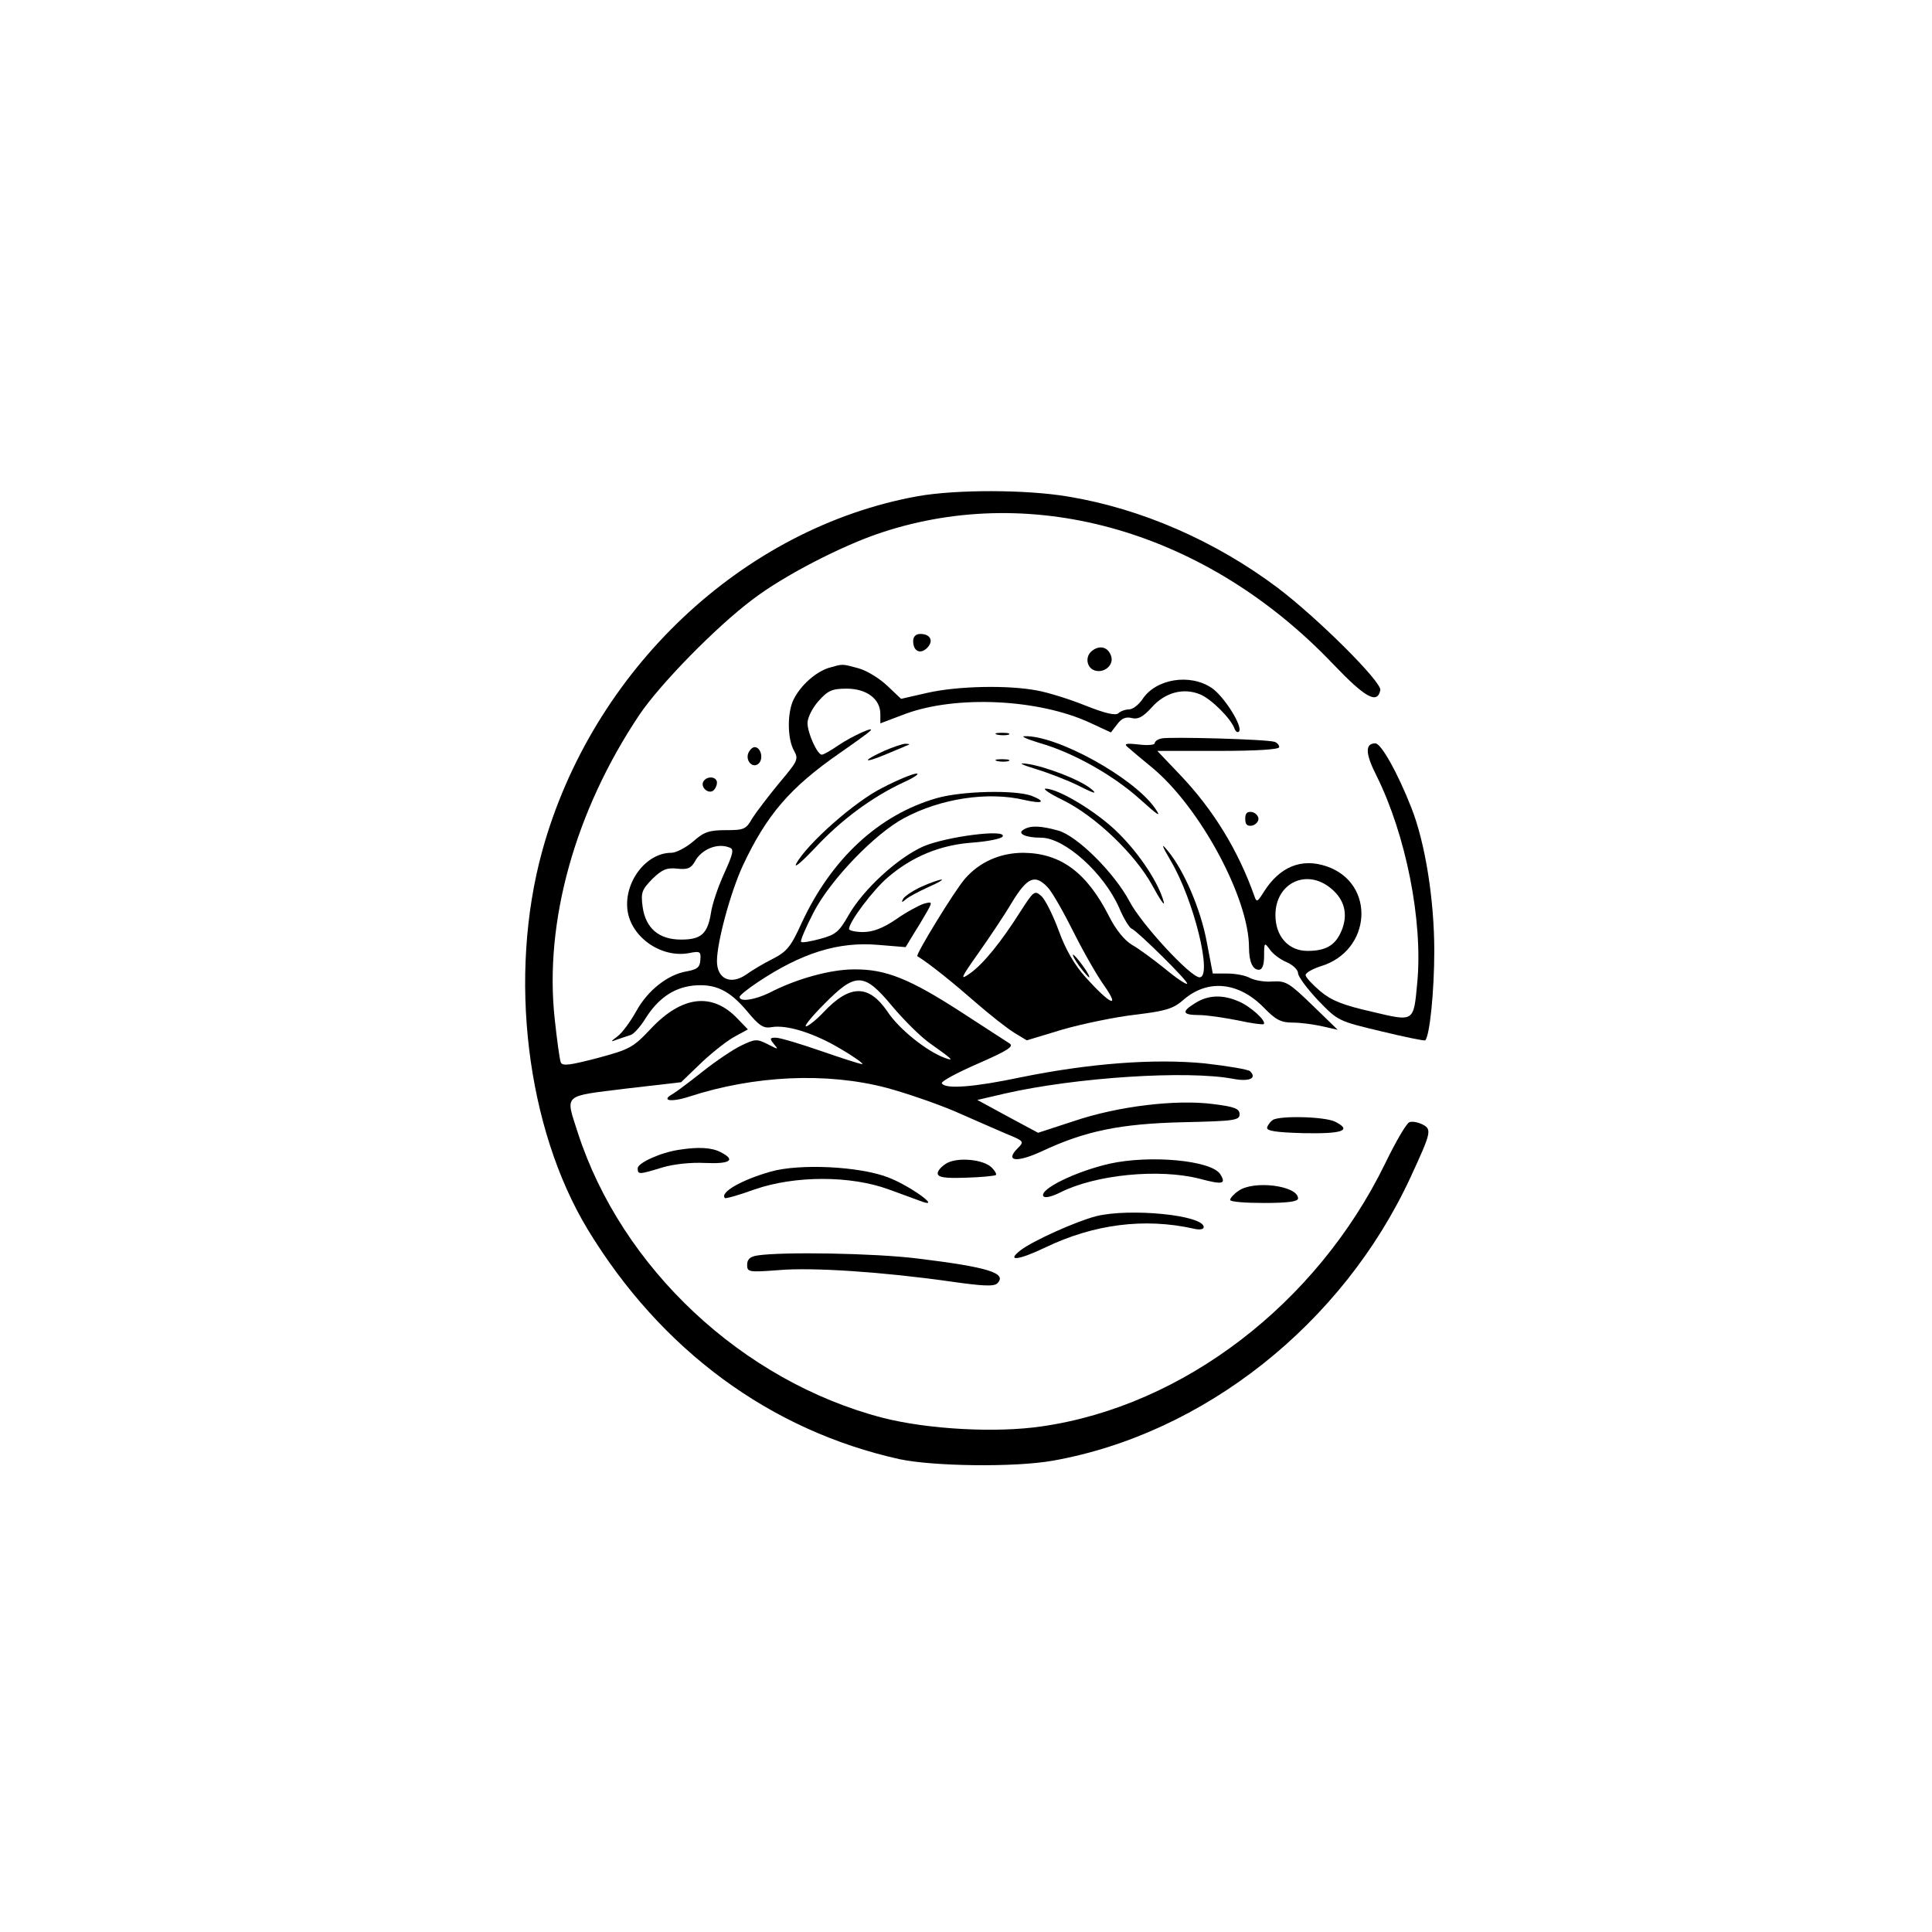 <?xml version="1.0" standalone="no"?>
<!DOCTYPE svg PUBLIC "-//W3C//DTD SVG 20010904//EN"
 "http://www.w3.org/TR/2001/REC-SVG-20010904/DTD/svg10.dtd">
<svg version="1.0" xmlns="http://www.w3.org/2000/svg"
 width="512pt" height="512pt" viewBox="0 0 512 512"
 preserveAspectRatio="xMidYMid meet">
<g transform="translate(0,512) scale(0.1,-0.1)"
fill="#000000" stroke="none">
<path d="M2432 3805 c-464 -84 -863 -461 -995 -940 -91 -331 -42 -735 121
-1004 194 -319 483 -532 826 -608 90 -19 305 -22 406 -4 400 71 768 362 948
751 55 119 57 127 32 140 -12 6 -28 9 -35 6 -8 -3 -37 -53 -65 -111 -181 -370
-534 -641 -909 -695 -121 -18 -303 -8 -423 23 -371 97 -691 397 -807 756 -33
103 -41 95 127 116 l147 17 55 53 c31 29 71 60 89 69 l33 18 -28 29 c-67 70
-147 60 -229 -27 -47 -50 -56 -55 -142 -78 -73 -19 -93 -22 -97 -11 -3 8 -10
59 -16 115 -28 257 54 551 224 805 55 82 204 234 300 306 82 63 239 144 343
178 406 134 863 1 1196 -349 85 -89 117 -107 125 -69 4 22 -167 192 -273 272
-164 123 -360 209 -554 241 -112 19 -297 19 -399 1z"/>
<path d="M2420 3421 c0 -27 19 -36 37 -18 18 18 9 37 -18 37 -12 0 -19 -7 -19
-19z"/>
<path d="M2895 3396 c-22 -16 -15 -50 11 -54 25 -4 47 19 38 41 -8 22 -29 28
-49 13z"/>
<path d="M2196 3350 c-34 -11 -73 -45 -92 -82 -18 -34 -18 -105 0 -137 13 -23
10 -28 -39 -86 -28 -34 -60 -76 -71 -93 -17 -30 -22 -32 -71 -32 -44 0 -58 -5
-86 -30 -19 -16 -45 -30 -58 -30 -67 0 -126 -78 -116 -153 10 -71 89 -126 162
-113 30 6 33 5 31 -18 -1 -19 -8 -25 -35 -30 -51 -8 -105 -51 -135 -106 -15
-27 -37 -57 -49 -66 -20 -15 -20 -16 -2 -9 11 4 27 9 36 12 8 2 26 22 39 43
33 53 74 82 126 88 59 6 97 -12 144 -68 32 -39 44 -46 65 -42 40 7 114 -16
185 -59 36 -21 60 -39 55 -39 -6 0 -55 16 -110 35 -55 19 -108 35 -119 35 -16
0 -17 -2 -5 -17 13 -15 12 -15 -17 0 -28 14 -33 14 -70 -4 -21 -10 -67 -41
-101 -68 -34 -27 -70 -54 -80 -60 -33 -18 -5 -23 44 -7 172 56 364 65 523 23
52 -14 133 -42 180 -62 47 -21 108 -47 135 -59 49 -20 50 -21 32 -39 -35 -35
-3 -39 64 -8 115 54 208 73 374 77 136 3 150 5 150 21 0 15 -13 20 -69 27 -97
13 -252 -5 -370 -45 l-95 -31 -80 43 -81 44 73 17 c189 43 483 62 605 39 42
-8 64 1 45 20 -5 5 -60 14 -121 21 -135 13 -305 0 -487 -37 -123 -26 -200 -32
-209 -16 -3 5 40 28 95 52 80 35 97 46 84 54 -9 6 -66 43 -128 83 -136 88
-200 114 -284 113 -62 0 -153 -25 -224 -62 -39 -19 -79 -25 -79 -11 0 4 21 21
48 39 117 78 214 108 319 99 l73 -6 23 38 c13 20 29 48 36 60 12 22 11 23 -11
17 -12 -4 -46 -22 -73 -41 -35 -24 -62 -34 -88 -34 -20 0 -37 4 -37 8 0 19 64
104 103 137 64 55 139 86 224 92 40 3 76 10 80 16 13 21 -149 0 -210 -26 -69
-31 -159 -114 -198 -182 -25 -44 -34 -52 -75 -63 -26 -7 -49 -11 -51 -8 -3 2
12 37 33 78 45 87 163 209 240 250 97 52 222 71 319 48 48 -11 59 -5 19 11
-44 16 -184 13 -251 -6 -154 -44 -280 -161 -359 -332 -28 -62 -39 -75 -76 -94
-24 -12 -56 -31 -71 -42 -41 -28 -77 -11 -77 36 0 50 36 183 69 254 63 134
125 206 256 297 39 27 75 53 80 58 19 17 -46 -12 -83 -37 -20 -14 -40 -25 -44
-25 -12 0 -38 57 -38 84 0 14 13 40 29 58 25 28 36 33 75 33 52 0 89 -27 89
-67 l0 -25 66 25 c135 50 354 40 491 -24 l54 -25 17 22 c12 16 23 20 39 16 16
-4 29 3 52 28 35 40 84 53 128 35 30 -12 83 -65 92 -92 3 -7 8 -10 11 -7 13
11 -39 94 -72 116 -58 39 -149 24 -184 -31 -10 -14 -25 -26 -35 -26 -10 0 -23
-5 -28 -10 -7 -7 -34 -1 -87 20 -42 17 -100 35 -128 40 -78 15 -211 12 -291
-6 l-70 -16 -37 35 c-20 19 -54 40 -76 46 -45 12 -40 12 -79 1z m-263 -476
c13 -4 10 -16 -14 -69 -16 -35 -32 -82 -35 -105 -9 -55 -26 -70 -79 -70 -59 0
-94 30 -102 87 -5 38 -2 45 26 74 26 25 38 30 66 27 27 -3 36 1 46 18 17 33
60 51 92 38z m431 -420 c31 -37 76 -82 102 -100 58 -41 64 -47 39 -38 -48 17
-123 77 -153 123 -50 73 -100 73 -171 -3 -19 -20 -40 -36 -45 -36 -6 0 16 27
49 60 83 84 105 83 179 -6z"/>
<path d="M2643 3173 c9 -2 23 -2 30 0 6 3 -1 5 -18 5 -16 0 -22 -2 -12 -5z"/>
<path d="M2755 3151 c88 -25 195 -85 266 -149 49 -44 58 -50 40 -24 -57 82
-261 194 -346 191 -11 0 7 -8 40 -18z"/>
<path d="M3078 3163 c-10 -2 -18 -8 -18 -13 0 -4 -19 -6 -42 -3 -37 4 -41 2
-27 -9 8 -7 36 -31 62 -52 127 -105 257 -346 257 -477 0 -38 10 -59 26 -59 9
0 14 12 14 37 0 36 1 36 15 17 8 -12 28 -27 45 -34 16 -7 30 -20 30 -29 0 -9
24 -41 53 -72 53 -55 54 -55 167 -82 62 -15 115 -26 117 -24 12 12 24 131 24
237 0 135 -24 287 -61 380 -36 92 -80 170 -95 170 -28 0 -27 -27 3 -86 78
-157 123 -384 108 -547 -10 -107 -7 -105 -121 -78 -75 17 -106 29 -136 54 -21
18 -39 37 -39 43 0 6 18 16 39 23 136 40 148 220 17 265 -67 23 -125 -1 -167
-68 -17 -27 -19 -28 -25 -10 -43 121 -109 229 -198 322 l-59 62 161 0 c105 0
162 4 162 10 0 6 -6 12 -12 14 -20 7 -281 14 -300 9z m450 -398 c36 -30 45
-69 27 -112 -16 -38 -41 -53 -90 -53 -50 0 -85 38 -85 95 0 85 83 125 148 70z"/>
<path d="M2343 3130 c-24 -11 -43 -21 -43 -24 0 -3 19 3 43 13 23 10 49 20 57
24 13 5 13 5 0 6 -8 0 -34 -9 -57 -19z"/>
<path d="M1983 3124 c-8 -21 13 -42 28 -27 13 13 5 43 -11 43 -6 0 -13 -7 -17
-16z"/>
<path d="M2643 3103 c9 -2 23 -2 30 0 6 3 -1 5 -18 5 -16 0 -22 -2 -12 -5z"/>
<path d="M2745 3082 c33 -10 85 -30 115 -45 41 -21 49 -22 32 -8 -28 24 -124
61 -172 67 -23 3 -14 -2 25 -14z"/>
<path d="M2340 3033 c-74 -36 -202 -150 -230 -202 -7 -14 16 6 51 43 68 73
149 133 232 172 29 13 45 24 36 24 -9 0 -49 -16 -89 -37z"/>
<path d="M1864 3049 c-8 -14 11 -33 25 -25 6 4 11 14 11 22 0 16 -26 19 -36 3z"/>
<path d="M2816 3000 c86 -42 192 -143 238 -227 20 -37 34 -57 30 -43 -13 49
-63 126 -121 183 -55 55 -158 117 -192 117 -9 0 12 -14 45 -30z"/>
<path d="M3300 2950 c0 -15 5 -20 18 -18 9 2 17 10 17 18 0 8 -8 16 -17 18
-13 2 -18 -3 -18 -18z"/>
<path d="M2712 2921 c-17 -10 6 -21 47 -21 62 0 166 -93 207 -186 12 -29 28
-54 33 -55 15 -6 152 -141 147 -146 -2 -3 -29 15 -59 40 -30 24 -69 53 -87 63
-20 12 -43 40 -61 76 -59 116 -128 167 -227 168 -62 0 -117 -25 -155 -69 -29
-34 -131 -201 -126 -205 33 -20 98 -73 154 -122 39 -34 85 -70 103 -81 l33
-20 96 29 c53 15 139 33 192 39 82 10 101 16 128 40 64 55 146 47 213 -22 31
-32 45 -39 76 -39 22 0 57 -5 79 -10 l40 -9 -67 65 c-61 59 -70 65 -105 63
-21 -2 -48 3 -60 9 -12 7 -39 12 -60 12 l-39 0 -16 84 c-16 86 -60 189 -103
241 -19 23 -17 16 8 -27 61 -103 111 -308 76 -308 -24 0 -154 141 -185 200
-40 76 -139 175 -190 189 -47 13 -74 14 -92 2z m65 -153 c12 -13 42 -66 68
-118 26 -52 63 -117 82 -143 43 -62 14 -48 -49 22 -30 33 -54 74 -72 124 -15
41 -36 83 -46 92 -18 16 -20 15 -56 -41 -50 -79 -98 -139 -134 -164 -27 -19
-24 -12 22 53 29 41 70 102 90 136 41 67 61 75 95 39z"/>
<path d="M2860 2560 c12 -16 24 -30 26 -30 3 0 -4 14 -16 30 -12 17 -24 30
-26 30 -3 0 4 -13 16 -30z"/>
<path d="M2444 2771 c-23 -10 -45 -25 -50 -32 -6 -11 -5 -12 7 -2 8 7 35 21
59 32 25 11 41 20 35 20 -5 0 -29 -8 -51 -18z"/>
<path d="M3168 2462 c-38 -23 -35 -32 10 -32 20 0 66 -7 102 -14 36 -8 67 -12
69 -10 8 8 -35 47 -66 60 -43 19 -82 17 -115 -4z"/>
<path d="M3373 2152 c-6 -4 -13 -13 -15 -20 -2 -9 23 -13 97 -15 102 -2 129 7
84 30 -26 14 -147 17 -166 5z"/>
<path d="M1800 2073 c-49 -7 -110 -35 -110 -49 0 -17 3 -17 65 2 30 9 76 14
114 12 67 -3 82 8 40 29 -23 12 -59 14 -109 6z"/>
<path d="M2510 2038 c-14 -8 -25 -20 -25 -27 0 -11 16 -14 75 -12 41 1 77 5
79 7 3 2 -2 11 -11 20 -21 21 -87 28 -118 12z"/>
<path d="M2940 2036 c-91 -21 -186 -68 -175 -86 4 -6 23 -1 45 10 93 47 262
64 370 36 60 -16 70 -14 54 12 -23 37 -186 52 -294 28z"/>
<path d="M2042 2015 c-77 -22 -135 -55 -121 -70 2 -2 38 8 79 23 107 37 254
37 355 0 39 -14 79 -29 90 -33 50 -17 -38 45 -92 65 -75 29 -234 37 -311 15z"/>
<path d="M3282 1964 c-12 -8 -22 -19 -22 -24 0 -5 41 -8 90 -8 64 0 90 4 90
12 0 34 -118 49 -158 20z"/>
<path d="M2905 1897 c-54 -14 -167 -65 -200 -90 -40 -31 -6 -27 65 7 129 62
263 79 393 50 16 -4 27 -2 27 4 0 32 -196 51 -285 29z"/>
<path d="M2008 1793 c-20 -3 -28 -10 -28 -25 0 -19 4 -20 83 -14 90 8 279 -5
455 -30 84 -12 116 -14 125 -5 27 27 -24 43 -213 66 -114 14 -355 18 -422 8z"/>
</g>
</svg>